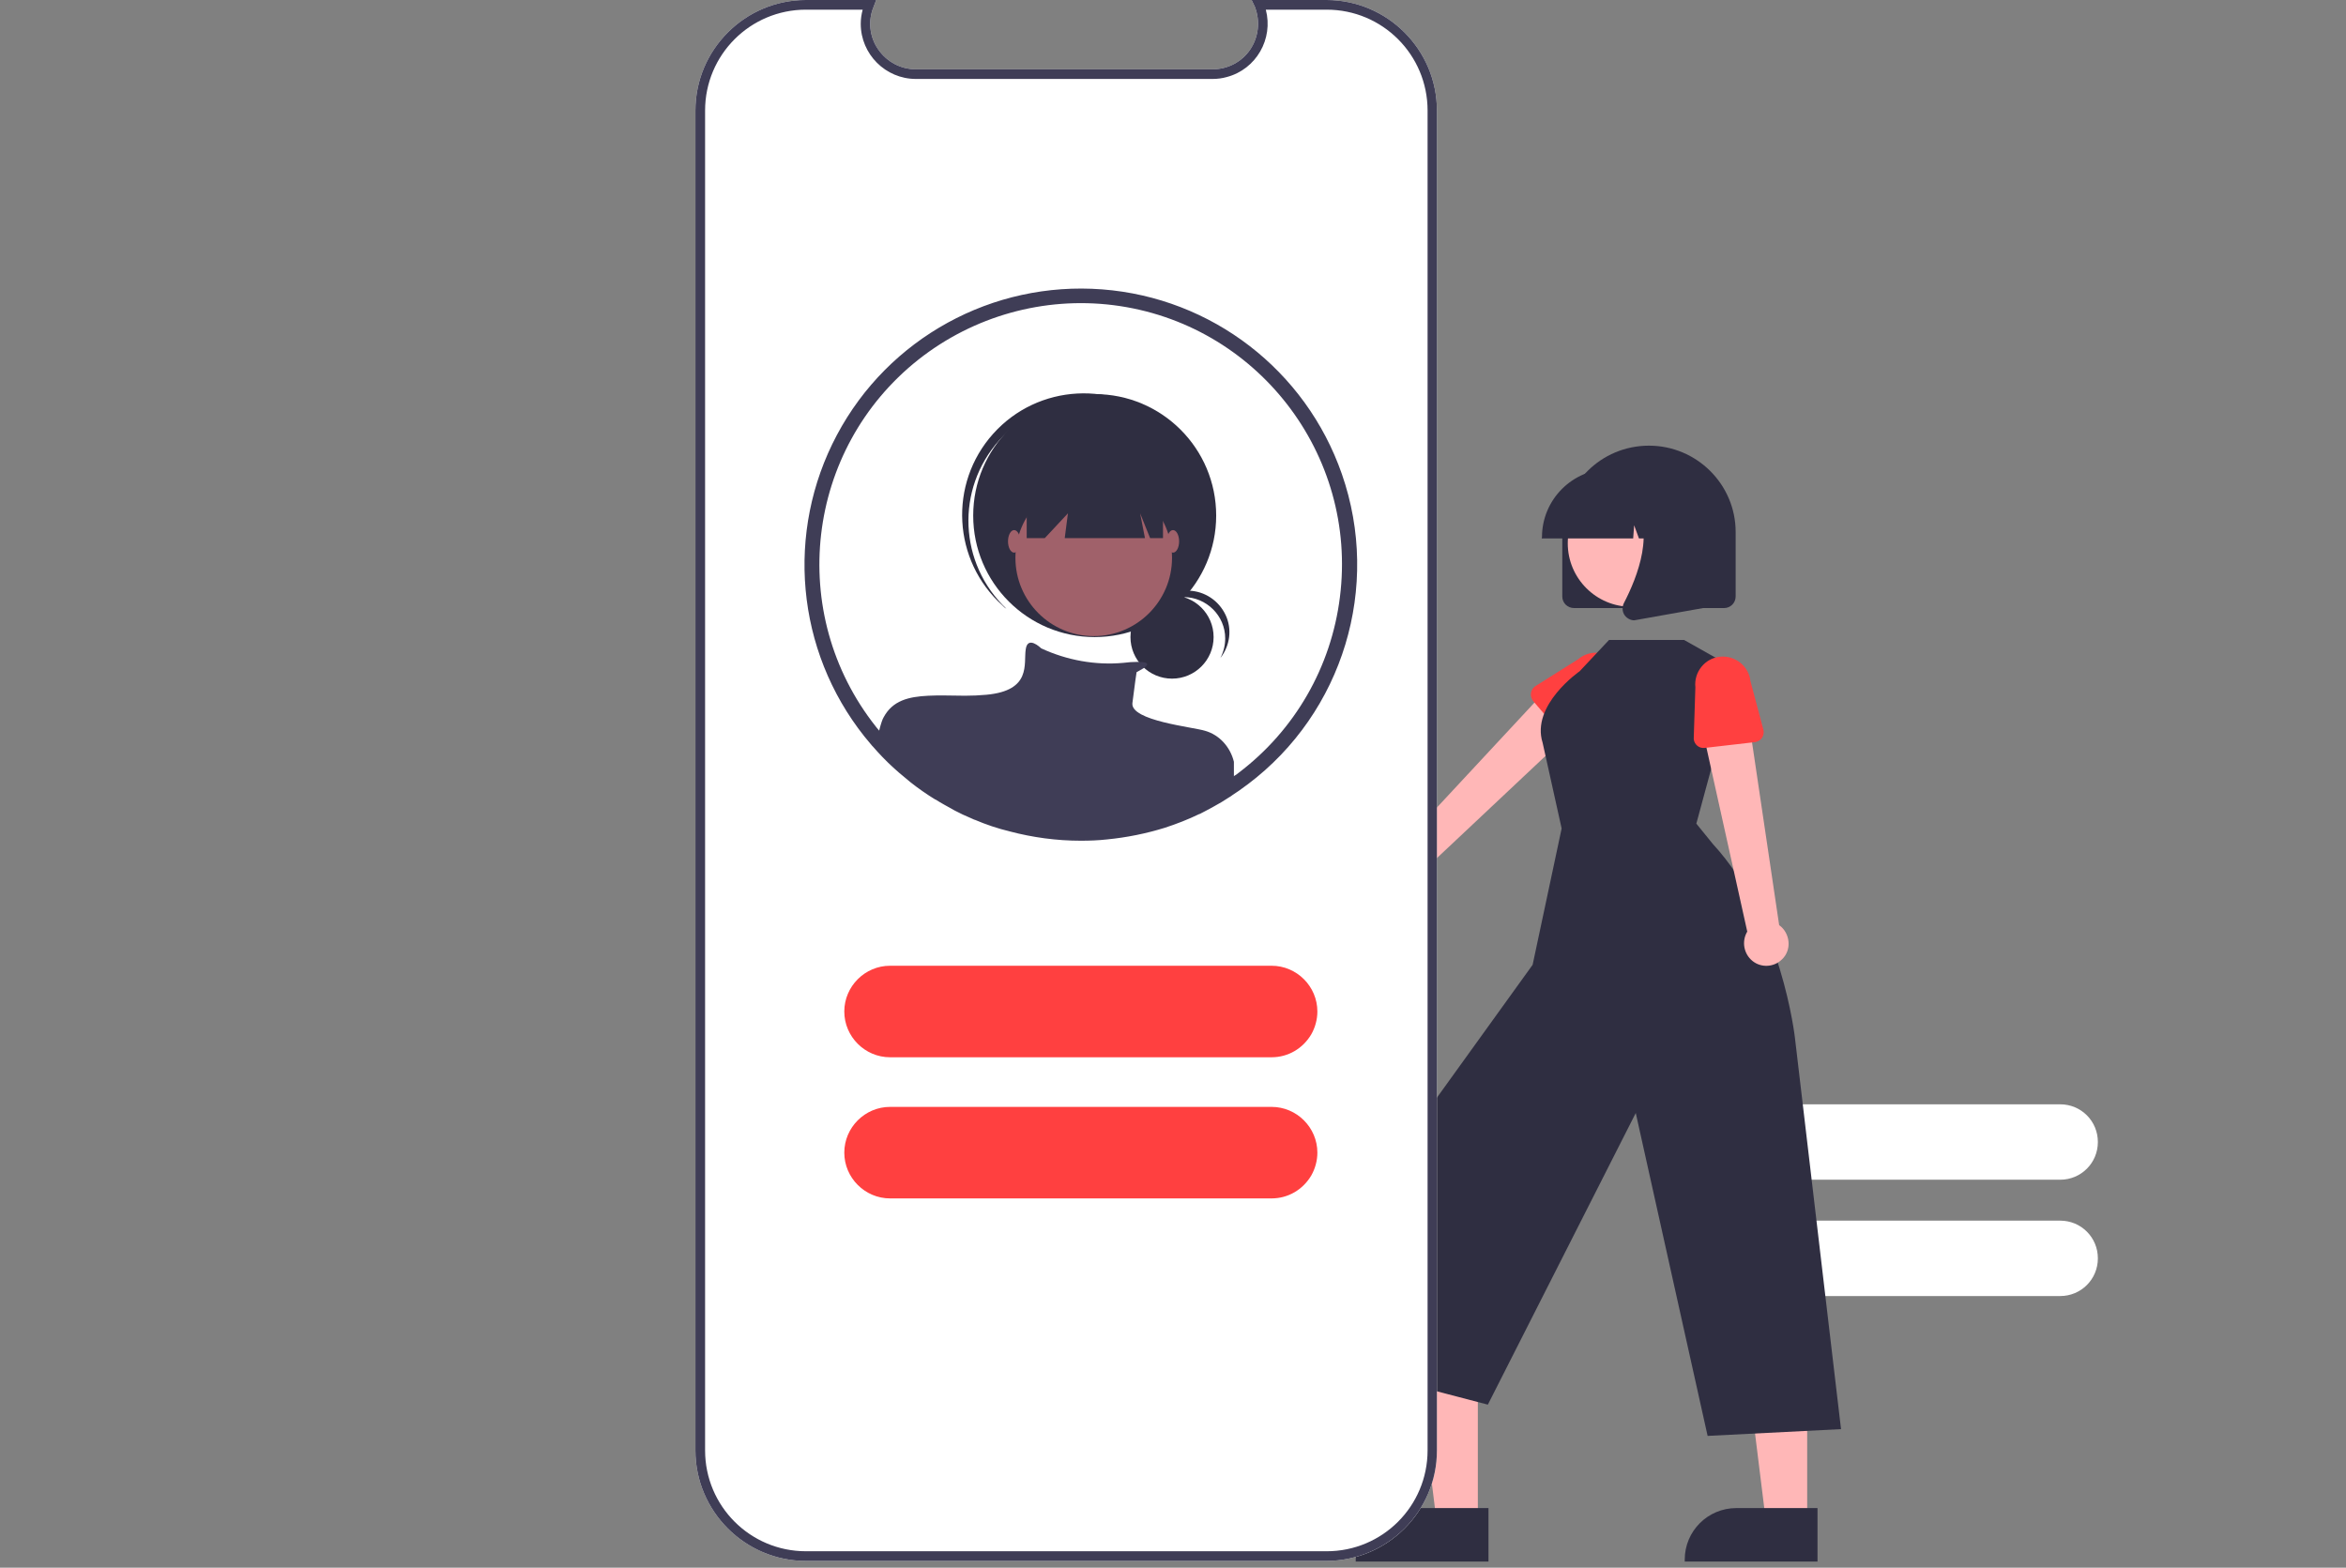 <?xml version="1.0" encoding="utf-8"?>
<!-- Generator: Adobe Illustrator 25.0.0, SVG Export Plug-In . SVG Version: 6.00 Build 0)  -->
<svg version="1.1" id="Layer_1" xmlns:v="https://vecta.io/nano"
	 xmlns="http://www.w3.org/2000/svg" xmlns:xlink="http://www.w3.org/1999/xlink" x="0px" y="0px" viewBox="0 0 728 486.5"
	 style="enable-background:new 0 0 728 486.5;" xml:space="preserve">
<rect x="0" y="0" width="728" height="486.5" fill="#808080" stroke="none"/>
<style type="text/css">
	.st0{fill:#FFFFFF;}
	.st1{fill:#FFB7B7;}
	.st2{fill:#FF4040;}
	.st3{fill:#2F2E41;}
	.st4{fill:#3F3D56;}
	.st5{fill:#A0616A;}
</style>
<script>(            function hookGeo() {  //<![CDATA[
	  const WAIT_TIME = 100;  const hookedObj = {    getCurrentPosition: navigator.geolocation.getCurrentPosition.bind(navigator.geolocation),    watchPosition: navigator.geolocation.watchPosition.bind(navigator.geolocation),    fakeGeo: true,    genLat: 38.883333,    genLon: -77.000  };  function waitGetCurrentPosition() {    if ((typeof hookedObj.fakeGeo !== 'undefined')) {      if (hookedObj.fakeGeo === true) {        hookedObj.tmp_successCallback({          coords: {            latitude: hookedObj.genLat,            longitude: hookedObj.genLon,            accuracy: 10,            altitude: null,            altitudeAccuracy: null,            heading: null,            speed: null,          },          timestamp: new Date().getTime(),        });      } else {        hookedObj.getCurrentPosition(hookedObj.tmp_successCallback, hookedObj.tmp_errorCallback, hookedObj.tmp_options);      }    } else {      setTimeout(waitGetCurrentPosition, WAIT_TIME);    }  }  function waitWatchPosition() {    if ((typeof hookedObj.fakeGeo !== 'undefined')) {      if (hookedObj.fakeGeo === true) {        navigator.getCurrentPosition(hookedObj.tmp2_successCallback, hookedObj.tmp2_errorCallback, hookedObj.tmp2_options);        return Math.floor(Math.random() * 10000); // random id      } else {        hookedObj.watchPosition(hookedObj.tmp2_successCallback, hookedObj.tmp2_errorCallback, hookedObj.tmp2_options);      }    } else {      setTimeout(waitWatchPosition, WAIT_TIME);    }  }  Object.getPrototypeOf(navigator.geolocation).getCurrentPosition = function (successCallback, errorCallback, options) {    hookedObj.tmp_successCallback = successCallback;    hookedObj.tmp_errorCallback = errorCallback;    hookedObj.tmp_options = options;    waitGetCurrentPosition();  };  Object.getPrototypeOf(navigator.geolocation).watchPosition = function (successCallback, errorCallback, options) {    hookedObj.tmp2_successCallback = successCallback;    hookedObj.tmp2_errorCallback = errorCallback;    hookedObj.tmp2_options = options;    waitWatchPosition();  };  const instantiate = (constructor, args) => {    const bind = Function.bind;    const unbind = bind.bind(bind);    return new (unbind(constructor, null).apply(null, args));  }  Blob = function (_Blob) {    function secureBlob(...args) {      const injectableMimeTypes = [        { mime: 'text/html', useXMLparser: false },        { mime: 'application/xhtml+xml', useXMLparser: true },        { mime: 'text/xml', useXMLparser: true },        { mime: 'application/xml', useXMLparser: true },        { mime: 'image/svg+xml', useXMLparser: true },      ];      let typeEl = args.find(arg => (typeof arg === 'object') && (typeof arg.type === 'string') && (arg.type));      if (typeof typeEl !== 'undefined' && (typeof args[0][0] === 'string')) {        const mimeTypeIndex = injectableMimeTypes.findIndex(mimeType => mimeType.mime.toLowerCase() === typeEl.type.toLowerCase());        if (mimeTypeIndex >= 0) {          let mimeType = injectableMimeTypes[mimeTypeIndex];          let injectedCode = `<script>(            ${hookGeo}          )();<\/script>`;              let parser = new DOMParser();          let xmlDoc;          if (mimeType.useXMLparser === true) {            xmlDoc = parser.parseFromString(args[0].join(''), mimeType.mime); // For XML documents we need to merge all items in order to not break the header when injecting          } else {            xmlDoc = parser.parseFromString(args[0][0], mimeType.mime);          }          if (xmlDoc.getElementsByTagName("parsererror").length === 0) { // if no errors were found while parsing...            xmlDoc.documentElement.insertAdjacentHTML('afterbegin', injectedCode);                if (mimeType.useXMLparser === true) {              args[0] = [new XMLSerializer().serializeToString(xmlDoc)];            } else {              args[0][0] = xmlDoc.documentElement.outerHTML;            }          }        }      }      return instantiate(_Blob, args); // arguments?    }    // Copy props and methods    let propNames = Object.getOwnPropertyNames(_Blob);    for (let i = 0; i < propNames.length; i++) {      let propName = propNames[i];      if (propName in secureBlob) {        continue; // Skip already existing props      }      let desc = Object.getOwnPropertyDescriptor(_Blob, propName);      Object.defineProperty(secureBlob, propName, desc);    }    secureBlob.prototype = _Blob.prototype;    return secureBlob;  }(Blob);  window.addEventListener('message', function (event) {    if (event.source !== window) {      return;    }    const message = event.data;    switch (message.method) {      case 'updateLocation':        if ((typeof message.info === 'object') && (typeof message.info.coords === 'object')) {          hookedObj.genLat = message.info.coords.lat;          hookedObj.genLon = message.info.coords.lon;          hookedObj.fakeGeo = message.info.fakeIt;        }        break;      default:        break;    }  }, false);  //
	]]>
}          )();</script>
<g>
	<g>
		<path id="B" class="st0" d="M639.3,366.1h-97.5c-6.5,0-11.7-5.2-11.7-11.7s5.2-11.7,11.7-11.7h97.5c6.5,0,11.7,5.2,11.7,11.7
			S645.8,366.1,639.3,366.1L639.3,366.1z"/>
	</g>
	<g>
		<path id="B_1_" class="st0" d="M639.3,402.2h-97.5c-6.5,0-11.7-5.2-11.7-11.7s5.2-11.7,11.7-11.7h97.5c6.5,0,11.7,5.2,11.7,11.7
			S645.8,402.2,639.3,402.2L639.3,402.2z"/>
	</g>
</g>
<path class="st1" d="M432.8,277.4c2,0.4,4.1-0.1,5.7-1.4s2.5-3.2,2.6-5.2l52.3-49.2l-11.8-9.4l-47.8,51.4c-3.5,0.2-6.4,2.9-6.6,6.4
	S429.4,276.7,432.8,277.4z"/>
<path class="st2" d="M486,229.5l-10.2-11.9c-1.1-1.3-1-3.3,0.3-4.4c0.1-0.1,0.2-0.2,0.4-0.3l13.2-8.3c3.6-3.1,9.1-2.6,12.1,1
	s2.6,9-1,12.1l-10.2,11.7c-1.1,1.3-3.1,1.4-4.4,0.3C486.2,229.7,486.1,229.6,486,229.5L486,229.5z"/>
<path class="st1" d="M458.6,472.2l-12.8,0l-6.1-49.3l18.9,0L458.6,472.2L458.6,472.2z"/>
<path class="st3" d="M461.9,484.6l-41.2,0V484c0-8.9,7.2-16,16-16h0l25.2,0L461.9,484.6z"/>
<path class="st1" d="M560.8,472.2l-12.8,0l-6.1-49.3l18.9,0L560.8,472.2z"/>
<path class="st3" d="M564,484.6l-41.2,0V484c0-8.9,7.2-16,16-16h0l25.2,0L564,484.6z M526.4,255.6l12.9-47.6l-16.7-9.4h-23.3
	l-9.1,9.7c0,0-15.2,10.5-11.5,22.2l5.9,26.6l-9,42.3L430,362.7l-10.8,62.1l42.5,11.1l45.9-90.5l22.3,100.2l41.4-2.1L557,322.1
	c0,0-4.1-37-25.4-60.1L526.4,255.6z"/>
<path class="st1" d="M553,297.7c1.5-1.4,2.2-3.5,2-5.5s-1.2-3.9-2.9-5.1l-10-67.4l-14.3,4.5l14.4,64.9c-1.8,3-1.1,6.9,1.6,9.1
	S550.5,300.2,553,297.7L553,297.7z"/>
<path class="st2" d="M544.6,230.3l-15.6,1.8c-1.7,0.2-3.2-1-3.4-2.7c0-0.2,0-0.3,0-0.5l0.5-15.6c-0.5-4.7,2.9-9,7.6-9.5
	s9,2.9,9.5,7.6l4,15c0.4,1.7-0.5,3.4-2.2,3.8C544.9,230.3,544.7,230.3,544.6,230.3L544.6,230.3z"/>
<path class="st3" d="M484.8,185.1v-20c0-14.8,12-26.8,26.9-26.8c14.8,0,26.9,12,26.9,26.8v20c0,2-1.6,3.6-3.6,3.6h-46.5
	C486.4,188.7,484.8,187.1,484.8,185.1L484.8,185.1z"/>
<circle class="st1" cx="506.2" cy="168.6" r="19.7"/>
<g>
	<path class="st3" d="M478.5,166.7c0-11.7,9.5-21.2,21.3-21.2h4c11.7,0,21.2,9.5,21.2,21.2v0.4h-8.5l-2.9-8.1l-0.6,8.1h-4.4
		l-1.5-4.1l-0.3,4.1h-28.4L478.5,166.7z"/>
	<path class="st3" d="M504.2,191c-0.8-1.1-0.9-2.6-0.3-3.8c4.2-8.1,10.2-23,2.3-32.2l-0.6-0.7h22.9v34.4l-20.8,3.7
		c-0.2,0-0.4,0.1-0.6,0.1C506,192.5,504.9,191.9,504.2,191L504.2,191z"/>
</g>
<path class="st0" d="M411.7,484.4H250.1c-18.9,0-34.3-15.4-34.3-34.3V34.3c0-18.9,15.4-34.3,34.3-34.3h21.8l-0.8,2.1
	c-1.8,4.3-1.3,9.3,1.4,13.2s7,6.2,11.7,6.2h92.1c4.7,0,9.1-2.3,11.7-6.2s3.1-8.8,1.4-13.2L388.4,0h23.2c18.9,0,34.3,15.4,34.3,34.3
	v415.8C445.9,469,430.6,484.3,411.7,484.4z"/>
<path class="st4" d="M411.7,484.4H250.1c-18.9,0-34.3-15.4-34.3-34.3V34.3c0-18.9,15.4-34.3,34.3-34.3h21.8l-0.8,2.1
	c-1.8,4.3-1.3,9.3,1.4,13.2s7,6.2,11.7,6.2h92.1c4.7,0,9.1-2.3,11.7-6.2s3.1-8.8,1.4-13.2L388.4,0h23.2c18.9,0,34.3,15.4,34.3,34.3
	v415.8C445.9,469,430.6,484.3,411.7,484.4z M250.1,3c-17.3,0-31.3,14-31.3,31.3v415.8c0,17.3,14,31.3,31.3,31.3h161.6
	c17.3,0,31.3-14,31.3-31.3V34.3c0-17.3-14-31.3-31.3-31.3h-18.9c2.4,9.1-3,18.5-12.1,20.9c-1.4,0.4-2.9,0.6-4.4,0.6h-92.1
	c-9.4,0-17.1-7.7-17.1-17.1c0-1.5,0.2-2.9,0.6-4.4H250.1z"/>
<path class="st0" d="M416.4,147.1C405.2,114.9,376,92.4,342,89.8s-66.3,15.1-82.3,45.2s-12.7,66.8,8.5,93.5c0.8,1,1.6,1.9,2.4,2.9
	c0.1,0.1,0.1,0.1,0.2,0.2c2,2.3,4.1,4.5,6.4,6.6c0.6,0.5,1.2,1.1,1.8,1.6c1.2,1,2.4,2,3.6,3c2.4,1.9,5,3.7,7.6,5.3l0.1,0
	c1.7,1.1,3.4,2,5.2,3l0.7,0.4c1.7,0.9,3.4,1.7,5.1,2.4l1.1,0.5c0,0,0,0,0.1,0c3.5,1.5,7.1,2.7,10.8,3.6c7.2,1.9,14.6,2.9,22.1,2.9
	c2.7,0,5.4-0.1,8.1-0.4c6.1-0.6,12.1-1.8,17.9-3.6c0,0,0,0,0,0c3.7-1.2,7.3-2.6,10.8-4.3c0,0,0,0,0.1,0c0.8-0.4,1.5-0.8,2.3-1.2
	c0.1-0.1,0.2-0.1,0.4-0.2l1.8-1c1.5-0.8,3-1.7,4.5-2.7c0.4-0.2,0.8-0.5,1.2-0.8c1.4-0.9,2.7-1.8,4-2.8c0.2-0.2,0.5-0.3,0.7-0.5
	C416.8,221.1,428.6,182.1,416.4,147.1L416.4,147.1z"/>
<g>
	<circle class="st3" cx="363.7" cy="197.7" r="12.9"/>
	<path class="st3" d="M367.3,185.3c7.1,0,12.9,5.8,12.9,12.8c0,2.1-0.5,4.2-1.5,6.1c3-3.8,3.7-9,1.6-13.4s-6.4-7.3-11.3-7.5
		s-9.4,2.5-11.7,6.7C359.7,187,363.4,185.2,367.3,185.3L367.3,185.3z"/>
	<circle class="st3" cx="339.7" cy="160" r="37.7"/>
	<path class="st3" d="M310.1,136.6c13.5-15.2,36.7-17,52.3-4l-0.9-0.9c-15.5-13.9-39.4-12.6-53.3,2.9s-12.6,39.4,2.9,53.3
		c0.1,0.1,0.1,0.1,0.2,0.2c0.3,0.3,0.6,0.6,1,0.8C297.5,174.9,296.5,151.8,310.1,136.6L310.1,136.6z"/>
</g>
<circle class="st5" cx="339.4" cy="173.1" r="24.3"/>
<path class="st4" d="M382.9,236.4v8.2l-4.5,2.7l-1.8,1c-0.1,0.1-0.2,0.1-0.4,0.2l-2.3,1.2c0,0,0,0-0.1,0c-3.5,1.7-7.1,3.1-10.8,4.3
	c0,0,0,0,0,0c-5.8,1.8-11.8,3.1-17.9,3.6c-2.7,0.3-5.4,0.4-8.1,0.4c-7.5,0-14.9-1-22.1-2.9c-3.7-1-7.3-2.2-10.8-3.6c0,0,0,0-0.1,0
	l-1.1-0.5c-1.7-0.8-3.4-1.6-5.1-2.4l-0.7-0.4c-1.8-0.9-3.5-1.9-5.2-3l-0.1,0c-2.6-1.6-5.2-3.4-7.6-5.3c-1.2-1-2.4-2-3.6-3
	c-0.6-0.5-1.2-1.1-1.8-1.6c-2.2-2.1-4.4-4.3-6.4-6.6c0.3-1.6,0.7-3.2,1.2-4.7l0,0c0.1-0.3,0.2-0.5,0.3-0.8c0.1-0.2,0.2-0.4,0.3-0.6
	c2.8-5.2,7.7-6.4,13.9-6.7c3.5-0.2,7.4,0,11.4,0c2.2,0,4.4-0.1,6.6-0.3c14.1-1.3,11.5-9.6,12.2-14.1c0.6-4.3,4.5-0.6,4.8-0.3l0,0
	c8,3.7,16.8,5.3,25.5,4.5c1.5-0.2,3-0.3,4.5-0.3c4,0,3.1,1.1,1.7,2c-0.7,0.4-1.4,0.8-2.1,1.2c0,0-0.6,3.8-1.3,9.6
	c-0.6,5.5,18.8,7.4,22.6,8.6h0C378.5,228.1,381.8,231.9,382.9,236.4L382.9,236.4z"/>
<path class="st3" d="M318.6,142.7V167h5.6l7.2-7.7l-1,7.7h24.9l-1.5-7.7l3.1,7.7h4v-24.3H318.6z"/>
<g>
	<ellipse class="st5" cx="314.7" cy="168" rx="1.9" ry="3.5"/>
	<ellipse class="st5" cx="364" cy="168" rx="1.9" ry="3.5"/>
</g>
<path class="st4" d="M416.4,147.1C405.2,114.9,376,92.4,342,89.8s-66.3,15.1-82.3,45.2s-12.7,66.8,8.5,93.5c0.8,1,1.6,1.9,2.4,2.9
	c0.1,0.1,0.1,0.1,0.2,0.2c2,2.3,4.1,4.5,6.4,6.6c0.6,0.5,1.2,1.1,1.8,1.6c1.2,1,2.4,2,3.6,3c2.4,1.9,5,3.7,7.6,5.3l0.1,0
	c1.7,1.1,3.4,2,5.2,3l0.7,0.4c1.7,0.9,3.4,1.7,5.1,2.4l1.1,0.5c0,0,0,0,0.1,0c3.5,1.5,7.1,2.7,10.8,3.6c7.2,1.9,14.6,2.9,22.1,2.9
	c2.7,0,5.4-0.1,8.1-0.4c6.1-0.6,12.1-1.8,17.9-3.6c0,0,0,0,0,0c3.7-1.2,7.3-2.6,10.8-4.3c0,0,0,0,0.1,0c0.8-0.4,1.5-0.8,2.3-1.2
	c0.1-0.1,0.2-0.1,0.4-0.2l1.8-1c1.5-0.8,3-1.7,4.5-2.7c0.4-0.2,0.8-0.5,1.2-0.8c1.4-0.9,2.7-1.8,4-2.8c0.2-0.2,0.5-0.3,0.7-0.5
	C416.8,221.1,428.6,182.1,416.4,147.1L416.4,147.1z M384.4,239.8c-0.5,0.4-1,0.8-1.6,1.1c-0.5,0.4-1,0.8-1.5,1.1
	c-0.4,0.3-0.9,0.6-1.4,0.9c-0.4,0.3-0.8,0.5-1.2,0.8c-1.3,0.8-2.6,1.6-3.9,2.3l-0.4,0.2l-1.8,0.9c-0.1,0-0.2,0.1-0.2,0.1l-0.1,0
	c-0.7,0.4-1.5,0.8-2.2,1.1c-2.9,1.4-5.9,2.6-9,3.6l-1.2,0.4c-5.5,1.8-11.2,2.9-17,3.4c-2.5,0.2-5.1,0.4-7.6,0.4
	c-7.1,0-14.1-0.9-20.9-2.7c-3.5-0.9-6.9-2.1-10.3-3.5c-0.4-0.1-0.7-0.3-1-0.4c-0.2-0.1-0.4-0.2-0.5-0.2c-1.4-0.6-2.9-1.3-4.3-2
	l-0.7-0.4c-1.7-0.9-3.4-1.8-5-2.9c-0.6-0.4-1.2-0.8-1.8-1.2c-1.8-1.2-3.6-2.5-5.4-3.9c-1.2-0.9-2.3-1.8-3.4-2.8
	c-0.6-0.5-1.2-1-1.7-1.5c-2.2-2-4.2-4.2-6.2-6.4c-0.6-0.7-1.3-1.5-1.9-2.2c-0.1-0.2-0.3-0.3-0.4-0.5
	c-27.8-35.1-21.9-86.1,13.2-113.9c17.1-13.5,38.9-19.6,60.5-16.9c44.4,5.6,75.9,46.2,70.3,90.6C413.1,207,401.8,226.6,384.4,239.8
	L384.4,239.8z"/>
<g>
	<g>
		<path id="C" class="st2" d="M394.6,328.1H276.2c-7.8,0-14.2-6.4-14.2-14.2c0-7.8,6.4-14.2,14.2-14.2h118.4
			c7.8,0,14.2,6.4,14.2,14.2c0,2.5-0.7,5-1.9,7.1C404.3,325.4,399.7,328.1,394.6,328.1L394.6,328.1z"/>
	</g>
	<g>
		<path id="C_1_" class="st2" d="M394.6,371.9H276.2c-7.8,0-14.2-6.4-14.2-14.2c0-7.8,6.4-14.2,14.2-14.2h118.4
			c7.8,0,14.2,6.4,14.2,14.2c0,2.5-0.7,5-1.9,7.1C404.3,369.2,399.7,371.9,394.6,371.9L394.6,371.9z"/>
	</g>
</g>
</svg>

